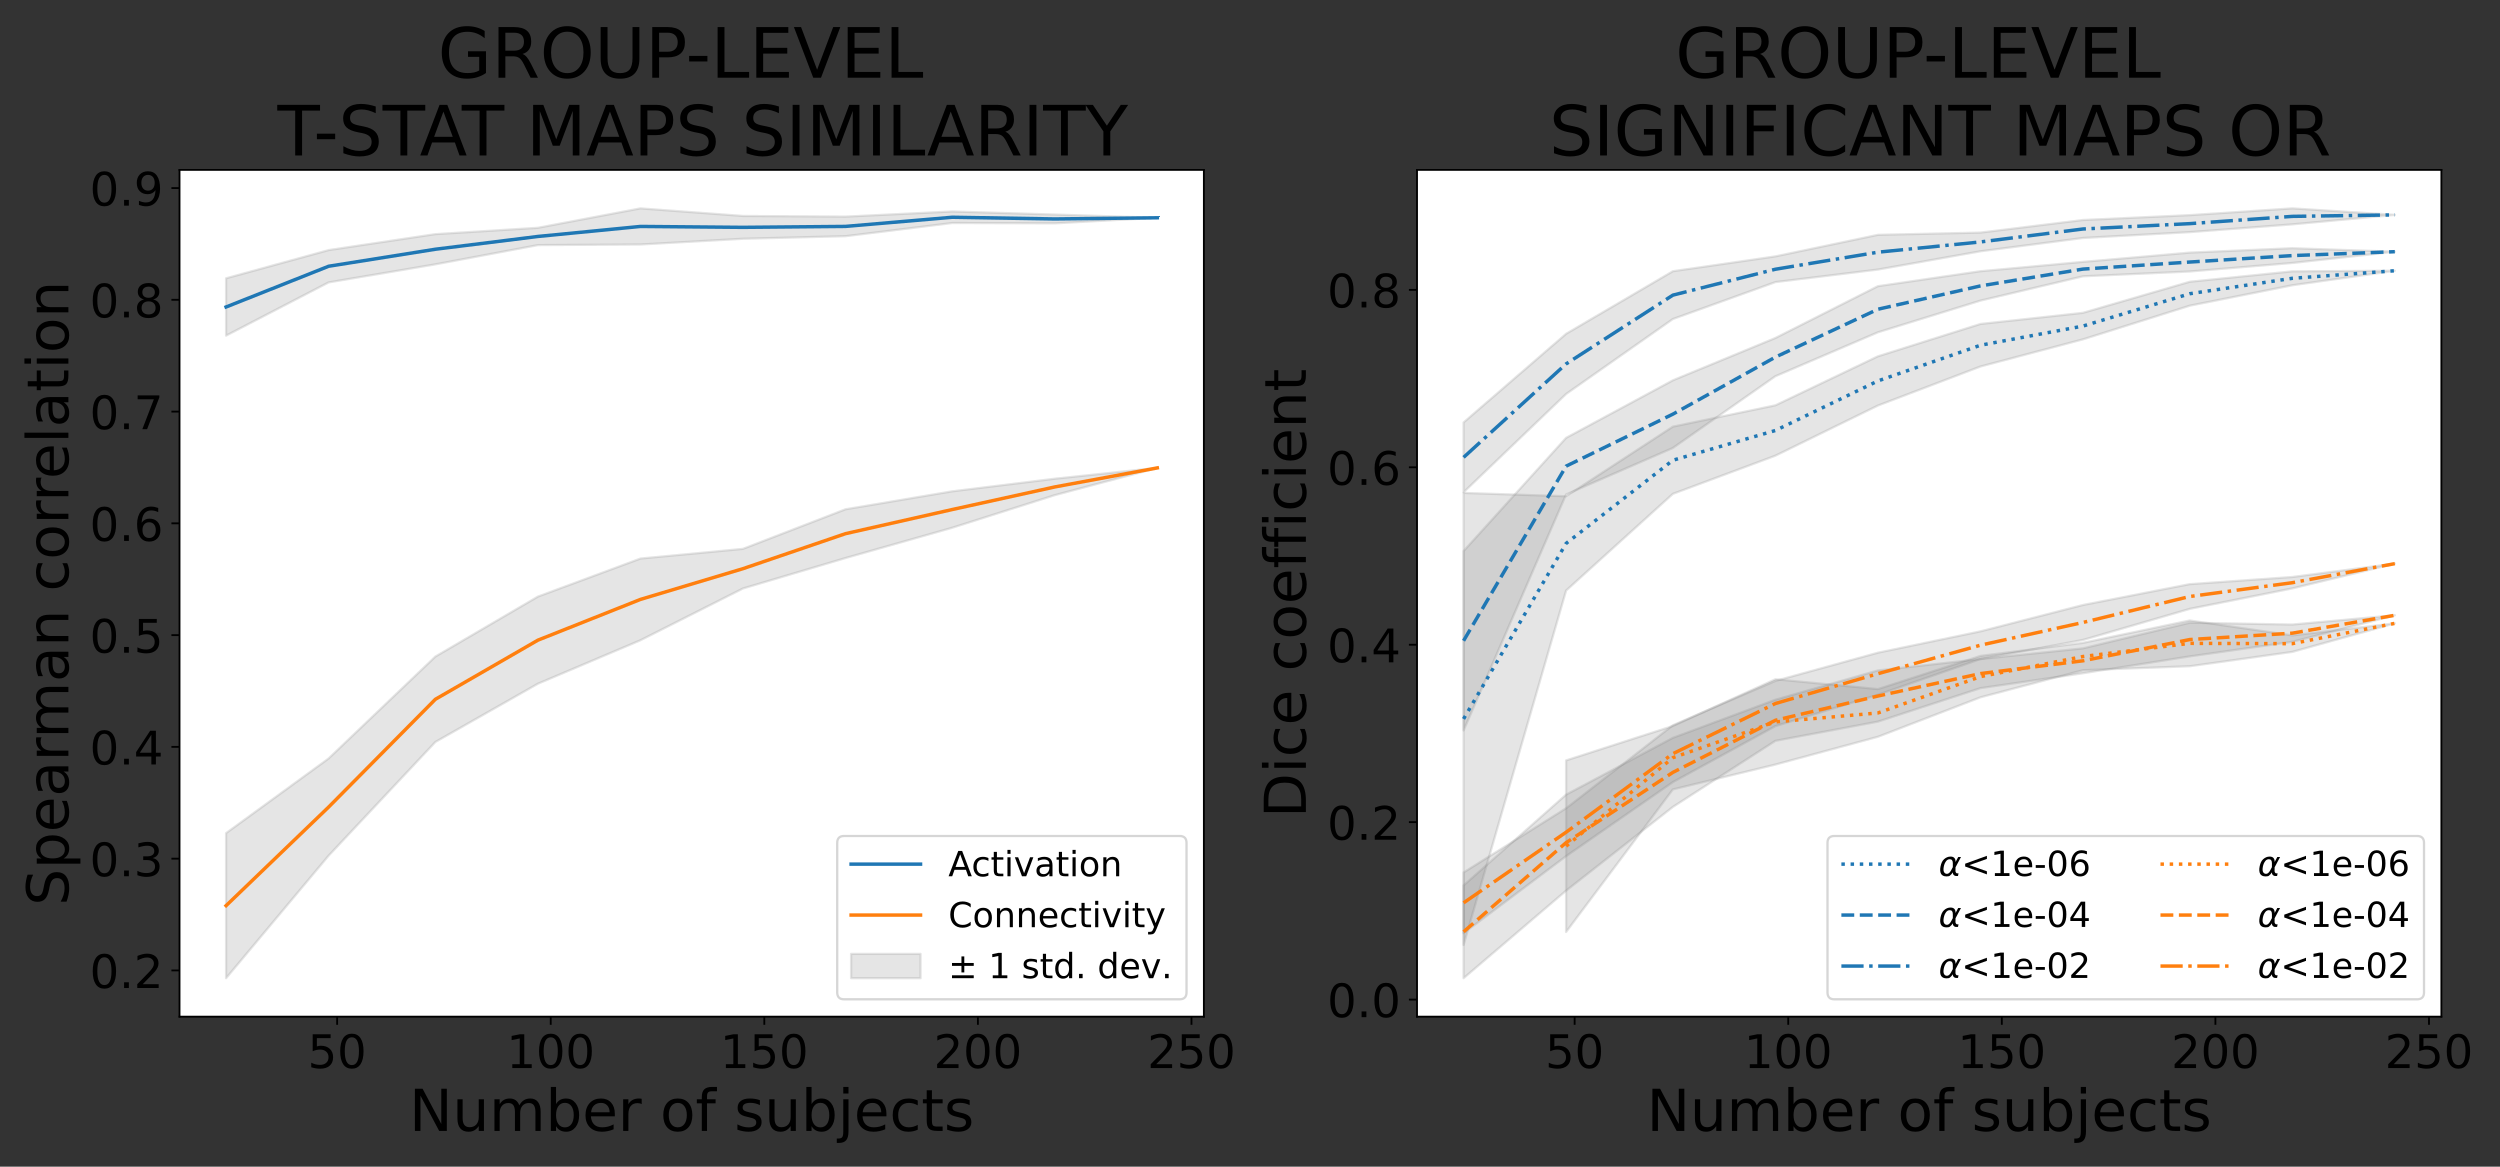 <?xml version="1.0" encoding="utf-8" standalone="no"?>
<!DOCTYPE svg PUBLIC "-//W3C//DTD SVG 1.1//EN"
  "http://www.w3.org/Graphics/SVG/1.1/DTD/svg11.dtd">
<!-- Created with matplotlib (https://matplotlib.org/) -->
<svg height="504pt" version="1.1" viewBox="0 0 1080 504" width="1080pt" xmlns="http://www.w3.org/2000/svg" xmlns:xlink="http://www.w3.org/1999/xlink">
 <rect x="0" y="0" width="1080" height="504" fill="#333333" stroke="none"/>
 <defs>
  <style type="text/css">*{stroke-linecap:butt;stroke-linejoin:round;}</style>
 </defs>
 <g id="figure_1">
  <g id="patch_1">
   <path d="M 0 504 
L 1080 504 
L 1080 0 
L 0 0 
z
" style="fill:none;"/>
  </g>
  <g id="axes_1">
   <g id="patch_2">
    <path d="M 77.55 439.2 
L 520.076 439.2 
L 520.076 73.4 
L 77.55 73.4 
z
" style="fill:#ffffff;"/>
   </g>
   <g id="PolyCollection_1">
    <defs>
     <path d="M 97.665 -359.01 
L 97.665 -383.767 
L 141.954 -395.954 
L 188.089 -402.855 
L 232.379 -405.587 
L 276.668 -413.973 
L 320.958 -410.709 
L 365.247 -410.415 
L 411.382 -412.633 
L 455.672 -411.31 
L 499.961 -409.926 
L 499.961 -409.926 
L 499.961 -409.926 
L 455.672 -407.517 
L 411.382 -407.661 
L 365.247 -401.965 
L 320.958 -400.862 
L 276.668 -398.385 
L 232.379 -398.117 
L 188.089 -389.81 
L 141.954 -382 
L 97.665 -359.01 
z
" id="m6e45f92cfe" style="stroke:#808080;stroke-opacity:0.2;"/>
    </defs>
    <g clip-path="url(#pe458817d36)">
     <use style="fill:#808080;fill-opacity:0.2;stroke:#808080;stroke-opacity:0.2;" x="0" xlink:href="#m6e45f92cfe" y="504"/>
    </g>
   </g>
   <g id="PolyCollection_2">
    <defs>
     <path d="M 97.665 -81.427 
L 97.665 -144.083 
L 141.954 -176.328 
L 188.089 -220.361 
L 232.379 -246.269 
L 276.668 -262.697 
L 320.958 -266.889 
L 365.247 -283.986 
L 411.382 -291.752 
L 455.672 -297.189 
L 499.961 -301.87 
L 499.961 -301.87 
L 499.961 -301.87 
L 455.672 -290.097 
L 411.382 -276.02 
L 365.247 -262.926 
L 320.958 -249.777 
L 276.668 -227.409 
L 232.379 -208.638 
L 188.089 -183.475 
L 141.954 -134.351 
L 97.665 -81.427 
z
" id="m45426bcbb6" style="stroke:#808080;stroke-opacity:0.2;"/>
    </defs>
    <g clip-path="url(#pe458817d36)">
     <use style="fill:#808080;fill-opacity:0.2;stroke:#808080;stroke-opacity:0.2;" x="0" xlink:href="#m45426bcbb6" y="504"/>
    </g>
   </g>
   <g id="matplotlib.axis_1">
    <g id="xtick_1">
     <g id="line2d_1">
      <defs>
       <path d="M 0 0 
L 0 3.5 
" id="m02f7ea748f" style="stroke:#000000;stroke-width:0.8;"/>
      </defs>
      <g>
       <use style="stroke:#000000;stroke-width:0.8;" x="145.645" xlink:href="#m02f7ea748f" y="439.2"/>
      </g>
     </g>
     <g id="text_1">
      <!-- 50 -->
      <g transform="translate(132.92 461.397)scale(0.2 -0.2)">
       <defs>
        <path d="M 10.797 72.906 
L 49.516 72.906 
L 49.516 64.594 
L 19.828 64.594 
L 19.828 46.734 
Q 21.969 47.469 24.109 47.828 
Q 26.266 48.188 28.422 48.188 
Q 40.625 48.188 47.75 41.5 
Q 54.891 34.812 54.891 23.391 
Q 54.891 11.625 47.562 5.094 
Q 40.234 -1.422 26.906 -1.422 
Q 22.312 -1.422 17.547 -0.641 
Q 12.797 0.141 7.719 1.703 
L 7.719 11.625 
Q 12.109 9.234 16.797 8.062 
Q 21.484 6.891 26.703 6.891 
Q 35.156 6.891 40.078 11.328 
Q 45.016 15.766 45.016 23.391 
Q 45.016 31 40.078 35.438 
Q 35.156 39.891 26.703 39.891 
Q 22.75 39.891 18.812 39.016 
Q 14.891 38.141 10.797 36.281 
z
" id="DejaVuSans-53"/>
        <path d="M 31.781 66.406 
Q 24.172 66.406 20.328 58.906 
Q 16.5 51.422 16.5 36.375 
Q 16.5 21.391 20.328 13.891 
Q 24.172 6.391 31.781 6.391 
Q 39.453 6.391 43.281 13.891 
Q 47.125 21.391 47.125 36.375 
Q 47.125 51.422 43.281 58.906 
Q 39.453 66.406 31.781 66.406 
z
M 31.781 74.219 
Q 44.047 74.219 50.516 64.516 
Q 56.984 54.828 56.984 36.375 
Q 56.984 17.969 50.516 8.266 
Q 44.047 -1.422 31.781 -1.422 
Q 19.531 -1.422 13.062 8.266 
Q 6.594 17.969 6.594 36.375 
Q 6.594 54.828 13.062 64.516 
Q 19.531 74.219 31.781 74.219 
z
" id="DejaVuSans-48"/>
       </defs>
       <use xlink:href="#DejaVuSans-53"/>
       <use x="63.623" xlink:href="#DejaVuSans-48"/>
      </g>
     </g>
    </g>
    <g id="xtick_2">
     <g id="line2d_2">
      <g>
       <use style="stroke:#000000;stroke-width:0.8;" x="237.915" xlink:href="#m02f7ea748f" y="439.2"/>
      </g>
     </g>
     <g id="text_2">
      <!-- 100 -->
      <g transform="translate(218.827 461.397)scale(0.2 -0.2)">
       <defs>
        <path d="M 12.406 8.297 
L 28.516 8.297 
L 28.516 63.922 
L 10.984 60.406 
L 10.984 69.391 
L 28.422 72.906 
L 38.281 72.906 
L 38.281 8.297 
L 54.391 8.297 
L 54.391 0 
L 12.406 0 
z
" id="DejaVuSans-49"/>
       </defs>
       <use xlink:href="#DejaVuSans-49"/>
       <use x="63.623" xlink:href="#DejaVuSans-48"/>
       <use x="127.246" xlink:href="#DejaVuSans-48"/>
      </g>
     </g>
    </g>
    <g id="xtick_3">
     <g id="line2d_3">
      <g>
       <use style="stroke:#000000;stroke-width:0.8;" x="330.185" xlink:href="#m02f7ea748f" y="439.2"/>
      </g>
     </g>
     <g id="text_3">
      <!-- 150 -->
      <g transform="translate(311.097 461.397)scale(0.2 -0.2)">
       <use xlink:href="#DejaVuSans-49"/>
       <use x="63.623" xlink:href="#DejaVuSans-53"/>
       <use x="127.246" xlink:href="#DejaVuSans-48"/>
      </g>
     </g>
    </g>
    <g id="xtick_4">
     <g id="line2d_4">
      <g>
       <use style="stroke:#000000;stroke-width:0.8;" x="422.455" xlink:href="#m02f7ea748f" y="439.2"/>
      </g>
     </g>
     <g id="text_4">
      <!-- 200 -->
      <g transform="translate(403.367 461.397)scale(0.2 -0.2)">
       <defs>
        <path d="M 19.188 8.297 
L 53.609 8.297 
L 53.609 0 
L 7.328 0 
L 7.328 8.297 
Q 12.938 14.109 22.625 23.891 
Q 32.328 33.688 34.812 36.531 
Q 39.547 41.844 41.422 45.531 
Q 43.312 49.219 43.312 52.781 
Q 43.312 58.594 39.234 62.25 
Q 35.156 65.922 28.609 65.922 
Q 23.969 65.922 18.812 64.312 
Q 13.672 62.703 7.812 59.422 
L 7.812 69.391 
Q 13.766 71.781 18.938 73 
Q 24.125 74.219 28.422 74.219 
Q 39.75 74.219 46.484 68.547 
Q 53.219 62.891 53.219 53.422 
Q 53.219 48.922 51.531 44.891 
Q 49.859 40.875 45.406 35.406 
Q 44.188 33.984 37.641 27.219 
Q 31.109 20.453 19.188 8.297 
z
" id="DejaVuSans-50"/>
       </defs>
       <use xlink:href="#DejaVuSans-50"/>
       <use x="63.623" xlink:href="#DejaVuSans-48"/>
       <use x="127.246" xlink:href="#DejaVuSans-48"/>
      </g>
     </g>
    </g>
    <g id="xtick_5">
     <g id="line2d_5">
      <g>
       <use style="stroke:#000000;stroke-width:0.8;" x="514.724" xlink:href="#m02f7ea748f" y="439.2"/>
      </g>
     </g>
     <g id="text_5">
      <!-- 250 -->
      <g transform="translate(495.637 461.397)scale(0.2 -0.2)">
       <use xlink:href="#DejaVuSans-50"/>
       <use x="63.623" xlink:href="#DejaVuSans-53"/>
       <use x="127.246" xlink:href="#DejaVuSans-48"/>
      </g>
     </g>
    </g>
    <g id="text_6">
     <!-- Number of subjects -->
     <g transform="translate(176.786 488.552)scale(0.25 -0.25)">
      <defs>
       <path d="M 9.812 72.906 
L 23.094 72.906 
L 55.422 11.922 
L 55.422 72.906 
L 64.984 72.906 
L 64.984 0 
L 51.703 0 
L 19.391 60.984 
L 19.391 0 
L 9.812 0 
z
" id="DejaVuSans-78"/>
       <path d="M 8.5 21.578 
L 8.5 54.688 
L 17.484 54.688 
L 17.484 21.922 
Q 17.484 14.156 20.5 10.266 
Q 23.531 6.391 29.594 6.391 
Q 36.859 6.391 41.078 11.031 
Q 45.312 15.672 45.312 23.688 
L 45.312 54.688 
L 54.297 54.688 
L 54.297 0 
L 45.312 0 
L 45.312 8.406 
Q 42.047 3.422 37.719 1 
Q 33.406 -1.422 27.688 -1.422 
Q 18.266 -1.422 13.375 4.438 
Q 8.5 10.297 8.5 21.578 
z
M 31.109 56 
z
" id="DejaVuSans-117"/>
       <path d="M 52 44.188 
Q 55.375 50.25 60.062 53.125 
Q 64.75 56 71.094 56 
Q 79.641 56 84.281 50.016 
Q 88.922 44.047 88.922 33.016 
L 88.922 0 
L 79.891 0 
L 79.891 32.719 
Q 79.891 40.578 77.094 44.375 
Q 74.312 48.188 68.609 48.188 
Q 61.625 48.188 57.562 43.547 
Q 53.516 38.922 53.516 30.906 
L 53.516 0 
L 44.484 0 
L 44.484 32.719 
Q 44.484 40.625 41.703 44.406 
Q 38.922 48.188 33.109 48.188 
Q 26.219 48.188 22.156 43.531 
Q 18.109 38.875 18.109 30.906 
L 18.109 0 
L 9.078 0 
L 9.078 54.688 
L 18.109 54.688 
L 18.109 46.188 
Q 21.188 51.219 25.484 53.609 
Q 29.781 56 35.688 56 
Q 41.656 56 45.828 52.969 
Q 50 49.953 52 44.188 
z
" id="DejaVuSans-109"/>
       <path d="M 48.688 27.297 
Q 48.688 37.203 44.609 42.844 
Q 40.531 48.484 33.406 48.484 
Q 26.266 48.484 22.188 42.844 
Q 18.109 37.203 18.109 27.297 
Q 18.109 17.391 22.188 11.75 
Q 26.266 6.109 33.406 6.109 
Q 40.531 6.109 44.609 11.75 
Q 48.688 17.391 48.688 27.297 
z
M 18.109 46.391 
Q 20.953 51.266 25.266 53.625 
Q 29.594 56 35.594 56 
Q 45.562 56 51.781 48.094 
Q 58.016 40.188 58.016 27.297 
Q 58.016 14.406 51.781 6.484 
Q 45.562 -1.422 35.594 -1.422 
Q 29.594 -1.422 25.266 0.953 
Q 20.953 3.328 18.109 8.203 
L 18.109 0 
L 9.078 0 
L 9.078 75.984 
L 18.109 75.984 
z
" id="DejaVuSans-98"/>
       <path d="M 56.203 29.594 
L 56.203 25.203 
L 14.891 25.203 
Q 15.484 15.922 20.484 11.062 
Q 25.484 6.203 34.422 6.203 
Q 39.594 6.203 44.453 7.469 
Q 49.312 8.734 54.109 11.281 
L 54.109 2.781 
Q 49.266 0.734 44.188 -0.344 
Q 39.109 -1.422 33.891 -1.422 
Q 20.797 -1.422 13.156 6.188 
Q 5.516 13.812 5.516 26.812 
Q 5.516 40.234 12.766 48.109 
Q 20.016 56 32.328 56 
Q 43.359 56 49.781 48.891 
Q 56.203 41.797 56.203 29.594 
z
M 47.219 32.234 
Q 47.125 39.594 43.094 43.984 
Q 39.062 48.391 32.422 48.391 
Q 24.906 48.391 20.391 44.141 
Q 15.875 39.891 15.188 32.172 
z
" id="DejaVuSans-101"/>
       <path d="M 41.109 46.297 
Q 39.594 47.172 37.812 47.578 
Q 36.031 48 33.891 48 
Q 26.266 48 22.188 43.047 
Q 18.109 38.094 18.109 28.812 
L 18.109 0 
L 9.078 0 
L 9.078 54.688 
L 18.109 54.688 
L 18.109 46.188 
Q 20.953 51.172 25.484 53.578 
Q 30.031 56 36.531 56 
Q 37.453 56 38.578 55.875 
Q 39.703 55.766 41.062 55.516 
z
" id="DejaVuSans-114"/>
       <path id="DejaVuSans-32"/>
       <path d="M 30.609 48.391 
Q 23.391 48.391 19.188 42.75 
Q 14.984 37.109 14.984 27.297 
Q 14.984 17.484 19.156 11.844 
Q 23.344 6.203 30.609 6.203 
Q 37.797 6.203 41.984 11.859 
Q 46.188 17.531 46.188 27.297 
Q 46.188 37.016 41.984 42.703 
Q 37.797 48.391 30.609 48.391 
z
M 30.609 56 
Q 42.328 56 49.016 48.375 
Q 55.719 40.766 55.719 27.297 
Q 55.719 13.875 49.016 6.219 
Q 42.328 -1.422 30.609 -1.422 
Q 18.844 -1.422 12.172 6.219 
Q 5.516 13.875 5.516 27.297 
Q 5.516 40.766 12.172 48.375 
Q 18.844 56 30.609 56 
z
" id="DejaVuSans-111"/>
       <path d="M 37.109 75.984 
L 37.109 68.5 
L 28.516 68.5 
Q 23.688 68.5 21.797 66.547 
Q 19.922 64.594 19.922 59.516 
L 19.922 54.688 
L 34.719 54.688 
L 34.719 47.703 
L 19.922 47.703 
L 19.922 0 
L 10.891 0 
L 10.891 47.703 
L 2.297 47.703 
L 2.297 54.688 
L 10.891 54.688 
L 10.891 58.5 
Q 10.891 67.625 15.141 71.797 
Q 19.391 75.984 28.609 75.984 
z
" id="DejaVuSans-102"/>
       <path d="M 44.281 53.078 
L 44.281 44.578 
Q 40.484 46.531 36.375 47.5 
Q 32.281 48.484 27.875 48.484 
Q 21.188 48.484 17.844 46.438 
Q 14.5 44.391 14.5 40.281 
Q 14.5 37.156 16.891 35.375 
Q 19.281 33.594 26.516 31.984 
L 29.594 31.297 
Q 39.156 29.25 43.188 25.516 
Q 47.219 21.781 47.219 15.094 
Q 47.219 7.469 41.188 3.016 
Q 35.156 -1.422 24.609 -1.422 
Q 20.219 -1.422 15.453 -0.562 
Q 10.688 0.297 5.422 2 
L 5.422 11.281 
Q 10.406 8.688 15.234 7.391 
Q 20.062 6.109 24.812 6.109 
Q 31.156 6.109 34.562 8.281 
Q 37.984 10.453 37.984 14.406 
Q 37.984 18.062 35.516 20.016 
Q 33.062 21.969 24.703 23.781 
L 21.578 24.516 
Q 13.234 26.266 9.516 29.906 
Q 5.812 33.547 5.812 39.891 
Q 5.812 47.609 11.281 51.797 
Q 16.75 56 26.812 56 
Q 31.781 56 36.172 55.266 
Q 40.578 54.547 44.281 53.078 
z
" id="DejaVuSans-115"/>
       <path d="M 9.422 54.688 
L 18.406 54.688 
L 18.406 -0.984 
Q 18.406 -11.422 14.422 -16.109 
Q 10.453 -20.797 1.609 -20.797 
L -1.812 -20.797 
L -1.812 -13.188 
L 0.594 -13.188 
Q 5.719 -13.188 7.562 -10.812 
Q 9.422 -8.453 9.422 -0.984 
z
M 9.422 75.984 
L 18.406 75.984 
L 18.406 64.594 
L 9.422 64.594 
z
" id="DejaVuSans-106"/>
       <path d="M 48.781 52.594 
L 48.781 44.188 
Q 44.969 46.297 41.141 47.344 
Q 37.312 48.391 33.406 48.391 
Q 24.656 48.391 19.812 42.844 
Q 14.984 37.312 14.984 27.297 
Q 14.984 17.281 19.812 11.734 
Q 24.656 6.203 33.406 6.203 
Q 37.312 6.203 41.141 7.25 
Q 44.969 8.297 48.781 10.406 
L 48.781 2.094 
Q 45.016 0.344 40.984 -0.531 
Q 36.969 -1.422 32.422 -1.422 
Q 20.062 -1.422 12.781 6.344 
Q 5.516 14.109 5.516 27.297 
Q 5.516 40.672 12.859 48.328 
Q 20.219 56 33.016 56 
Q 37.156 56 41.109 55.141 
Q 45.062 54.297 48.781 52.594 
z
" id="DejaVuSans-99"/>
       <path d="M 18.312 70.219 
L 18.312 54.688 
L 36.812 54.688 
L 36.812 47.703 
L 18.312 47.703 
L 18.312 18.016 
Q 18.312 11.328 20.141 9.422 
Q 21.969 7.516 27.594 7.516 
L 36.812 7.516 
L 36.812 0 
L 27.594 0 
Q 17.188 0 13.234 3.875 
Q 9.281 7.766 9.281 18.016 
L 9.281 47.703 
L 2.688 47.703 
L 2.688 54.688 
L 9.281 54.688 
L 9.281 70.219 
z
" id="DejaVuSans-116"/>
      </defs>
      <use xlink:href="#DejaVuSans-78"/>
      <use x="74.805" xlink:href="#DejaVuSans-117"/>
      <use x="138.184" xlink:href="#DejaVuSans-109"/>
      <use x="235.596" xlink:href="#DejaVuSans-98"/>
      <use x="299.072" xlink:href="#DejaVuSans-101"/>
      <use x="360.596" xlink:href="#DejaVuSans-114"/>
      <use x="401.709" xlink:href="#DejaVuSans-32"/>
      <use x="433.496" xlink:href="#DejaVuSans-111"/>
      <use x="494.678" xlink:href="#DejaVuSans-102"/>
      <use x="529.883" xlink:href="#DejaVuSans-32"/>
      <use x="561.67" xlink:href="#DejaVuSans-115"/>
      <use x="613.77" xlink:href="#DejaVuSans-117"/>
      <use x="677.148" xlink:href="#DejaVuSans-98"/>
      <use x="740.625" xlink:href="#DejaVuSans-106"/>
      <use x="768.408" xlink:href="#DejaVuSans-101"/>
      <use x="829.932" xlink:href="#DejaVuSans-99"/>
      <use x="884.912" xlink:href="#DejaVuSans-116"/>
      <use x="924.121" xlink:href="#DejaVuSans-115"/>
     </g>
    </g>
   </g>
   <g id="matplotlib.axis_2">
    <g id="ytick_1">
     <g id="line2d_6">
      <defs>
       <path d="M 0 0 
L -3.5 0 
" id="mc4dccfcf78" style="stroke:#000000;stroke-width:0.8;"/>
      </defs>
      <g>
       <use style="stroke:#000000;stroke-width:0.8;" x="77.55" xlink:href="#mc4dccfcf78" y="419.224"/>
      </g>
     </g>
     <g id="text_7">
      <!-- 0.2 -->
      <g transform="translate(38.744 426.823)scale(0.2 -0.2)">
       <defs>
        <path d="M 10.688 12.406 
L 21 12.406 
L 21 0 
L 10.688 0 
z
" id="DejaVuSans-46"/>
       </defs>
       <use xlink:href="#DejaVuSans-48"/>
       <use x="63.623" xlink:href="#DejaVuSans-46"/>
       <use x="95.41" xlink:href="#DejaVuSans-50"/>
      </g>
     </g>
    </g>
    <g id="ytick_2">
     <g id="line2d_7">
      <g>
       <use style="stroke:#000000;stroke-width:0.8;" x="77.55" xlink:href="#mc4dccfcf78" y="370.941"/>
      </g>
     </g>
     <g id="text_8">
      <!-- 0.3 -->
      <g transform="translate(38.744 378.539)scale(0.2 -0.2)">
       <defs>
        <path d="M 40.578 39.312 
Q 47.656 37.797 51.625 33 
Q 55.609 28.219 55.609 21.188 
Q 55.609 10.406 48.188 4.484 
Q 40.766 -1.422 27.094 -1.422 
Q 22.516 -1.422 17.656 -0.516 
Q 12.797 0.391 7.625 2.203 
L 7.625 11.719 
Q 11.719 9.328 16.594 8.109 
Q 21.484 6.891 26.812 6.891 
Q 36.078 6.891 40.938 10.547 
Q 45.797 14.203 45.797 21.188 
Q 45.797 27.641 41.281 31.266 
Q 36.766 34.906 28.719 34.906 
L 20.219 34.906 
L 20.219 43.016 
L 29.109 43.016 
Q 36.375 43.016 40.234 45.922 
Q 44.094 48.828 44.094 54.297 
Q 44.094 59.906 40.109 62.906 
Q 36.141 65.922 28.719 65.922 
Q 24.656 65.922 20.016 65.031 
Q 15.375 64.156 9.812 62.312 
L 9.812 71.094 
Q 15.438 72.656 20.344 73.438 
Q 25.25 74.219 29.594 74.219 
Q 40.828 74.219 47.359 69.109 
Q 53.906 64.016 53.906 55.328 
Q 53.906 49.266 50.438 45.094 
Q 46.969 40.922 40.578 39.312 
z
" id="DejaVuSans-51"/>
       </defs>
       <use xlink:href="#DejaVuSans-48"/>
       <use x="63.623" xlink:href="#DejaVuSans-46"/>
       <use x="95.41" xlink:href="#DejaVuSans-51"/>
      </g>
     </g>
    </g>
    <g id="ytick_3">
     <g id="line2d_8">
      <g>
       <use style="stroke:#000000;stroke-width:0.8;" x="77.55" xlink:href="#mc4dccfcf78" y="322.657"/>
      </g>
     </g>
     <g id="text_9">
      <!-- 0.4 -->
      <g transform="translate(38.744 330.256)scale(0.2 -0.2)">
       <defs>
        <path d="M 37.797 64.312 
L 12.891 25.391 
L 37.797 25.391 
z
M 35.203 72.906 
L 47.609 72.906 
L 47.609 25.391 
L 58.016 25.391 
L 58.016 17.188 
L 47.609 17.188 
L 47.609 0 
L 37.797 0 
L 37.797 17.188 
L 4.891 17.188 
L 4.891 26.703 
z
" id="DejaVuSans-52"/>
       </defs>
       <use xlink:href="#DejaVuSans-48"/>
       <use x="63.623" xlink:href="#DejaVuSans-46"/>
       <use x="95.41" xlink:href="#DejaVuSans-52"/>
      </g>
     </g>
    </g>
    <g id="ytick_4">
     <g id="line2d_9">
      <g>
       <use style="stroke:#000000;stroke-width:0.8;" x="77.55" xlink:href="#mc4dccfcf78" y="274.374"/>
      </g>
     </g>
     <g id="text_10">
      <!-- 0.5 -->
      <g transform="translate(38.744 281.972)scale(0.2 -0.2)">
       <use xlink:href="#DejaVuSans-48"/>
       <use x="63.623" xlink:href="#DejaVuSans-46"/>
       <use x="95.41" xlink:href="#DejaVuSans-53"/>
      </g>
     </g>
    </g>
    <g id="ytick_5">
     <g id="line2d_10">
      <g>
       <use style="stroke:#000000;stroke-width:0.8;" x="77.55" xlink:href="#mc4dccfcf78" y="226.09"/>
      </g>
     </g>
     <g id="text_11">
      <!-- 0.6 -->
      <g transform="translate(38.744 233.689)scale(0.2 -0.2)">
       <defs>
        <path d="M 33.016 40.375 
Q 26.375 40.375 22.484 35.828 
Q 18.609 31.297 18.609 23.391 
Q 18.609 15.531 22.484 10.953 
Q 26.375 6.391 33.016 6.391 
Q 39.656 6.391 43.531 10.953 
Q 47.406 15.531 47.406 23.391 
Q 47.406 31.297 43.531 35.828 
Q 39.656 40.375 33.016 40.375 
z
M 52.594 71.297 
L 52.594 62.312 
Q 48.875 64.062 45.094 64.984 
Q 41.312 65.922 37.594 65.922 
Q 27.828 65.922 22.672 59.328 
Q 17.531 52.734 16.797 39.406 
Q 19.672 43.656 24.016 45.922 
Q 28.375 48.188 33.594 48.188 
Q 44.578 48.188 50.953 41.516 
Q 57.328 34.859 57.328 23.391 
Q 57.328 12.156 50.688 5.359 
Q 44.047 -1.422 33.016 -1.422 
Q 20.359 -1.422 13.672 8.266 
Q 6.984 17.969 6.984 36.375 
Q 6.984 53.656 15.188 63.938 
Q 23.391 74.219 37.203 74.219 
Q 40.922 74.219 44.703 73.484 
Q 48.484 72.75 52.594 71.297 
z
" id="DejaVuSans-54"/>
       </defs>
       <use xlink:href="#DejaVuSans-48"/>
       <use x="63.623" xlink:href="#DejaVuSans-46"/>
       <use x="95.41" xlink:href="#DejaVuSans-54"/>
      </g>
     </g>
    </g>
    <g id="ytick_6">
     <g id="line2d_11">
      <g>
       <use style="stroke:#000000;stroke-width:0.8;" x="77.55" xlink:href="#mc4dccfcf78" y="177.807"/>
      </g>
     </g>
     <g id="text_12">
      <!-- 0.7 -->
      <g transform="translate(38.744 185.405)scale(0.2 -0.2)">
       <defs>
        <path d="M 8.203 72.906 
L 55.078 72.906 
L 55.078 68.703 
L 28.609 0 
L 18.312 0 
L 43.219 64.594 
L 8.203 64.594 
z
" id="DejaVuSans-55"/>
       </defs>
       <use xlink:href="#DejaVuSans-48"/>
       <use x="63.623" xlink:href="#DejaVuSans-46"/>
       <use x="95.41" xlink:href="#DejaVuSans-55"/>
      </g>
     </g>
    </g>
    <g id="ytick_7">
     <g id="line2d_12">
      <g>
       <use style="stroke:#000000;stroke-width:0.8;" x="77.55" xlink:href="#mc4dccfcf78" y="129.523"/>
      </g>
     </g>
     <g id="text_13">
      <!-- 0.8 -->
      <g transform="translate(38.744 137.122)scale(0.2 -0.2)">
       <defs>
        <path d="M 31.781 34.625 
Q 24.75 34.625 20.719 30.859 
Q 16.703 27.094 16.703 20.516 
Q 16.703 13.922 20.719 10.156 
Q 24.75 6.391 31.781 6.391 
Q 38.812 6.391 42.859 10.172 
Q 46.922 13.969 46.922 20.516 
Q 46.922 27.094 42.891 30.859 
Q 38.875 34.625 31.781 34.625 
z
M 21.922 38.812 
Q 15.578 40.375 12.031 44.719 
Q 8.5 49.078 8.5 55.328 
Q 8.5 64.062 14.719 69.141 
Q 20.953 74.219 31.781 74.219 
Q 42.672 74.219 48.875 69.141 
Q 55.078 64.062 55.078 55.328 
Q 55.078 49.078 51.531 44.719 
Q 48 40.375 41.703 38.812 
Q 48.828 37.156 52.797 32.312 
Q 56.781 27.484 56.781 20.516 
Q 56.781 9.906 50.312 4.234 
Q 43.844 -1.422 31.781 -1.422 
Q 19.734 -1.422 13.25 4.234 
Q 6.781 9.906 6.781 20.516 
Q 6.781 27.484 10.781 32.312 
Q 14.797 37.156 21.922 38.812 
z
M 18.312 54.391 
Q 18.312 48.734 21.844 45.562 
Q 25.391 42.391 31.781 42.391 
Q 38.141 42.391 41.719 45.562 
Q 45.312 48.734 45.312 54.391 
Q 45.312 60.062 41.719 63.234 
Q 38.141 66.406 31.781 66.406 
Q 25.391 66.406 21.844 63.234 
Q 18.312 60.062 18.312 54.391 
z
" id="DejaVuSans-56"/>
       </defs>
       <use xlink:href="#DejaVuSans-48"/>
       <use x="63.623" xlink:href="#DejaVuSans-46"/>
       <use x="95.41" xlink:href="#DejaVuSans-56"/>
      </g>
     </g>
    </g>
    <g id="ytick_8">
     <g id="line2d_13">
      <g>
       <use style="stroke:#000000;stroke-width:0.8;" x="77.55" xlink:href="#mc4dccfcf78" y="81.24"/>
      </g>
     </g>
     <g id="text_14">
      <!-- 0.9 -->
      <g transform="translate(38.744 88.838)scale(0.2 -0.2)">
       <defs>
        <path d="M 10.984 1.516 
L 10.984 10.5 
Q 14.703 8.734 18.5 7.812 
Q 22.312 6.891 25.984 6.891 
Q 35.75 6.891 40.891 13.453 
Q 46.047 20.016 46.781 33.406 
Q 43.953 29.203 39.594 26.953 
Q 35.25 24.703 29.984 24.703 
Q 19.047 24.703 12.672 31.312 
Q 6.297 37.938 6.297 49.422 
Q 6.297 60.641 12.938 67.422 
Q 19.578 74.219 30.609 74.219 
Q 43.266 74.219 49.922 64.516 
Q 56.594 54.828 56.594 36.375 
Q 56.594 19.141 48.406 8.859 
Q 40.234 -1.422 26.422 -1.422 
Q 22.703 -1.422 18.891 -0.688 
Q 15.094 0.047 10.984 1.516 
z
M 30.609 32.422 
Q 37.25 32.422 41.125 36.953 
Q 45.016 41.5 45.016 49.422 
Q 45.016 57.281 41.125 61.844 
Q 37.25 66.406 30.609 66.406 
Q 23.969 66.406 20.094 61.844 
Q 16.219 57.281 16.219 49.422 
Q 16.219 41.5 20.094 36.953 
Q 23.969 32.422 30.609 32.422 
z
" id="DejaVuSans-57"/>
       </defs>
       <use xlink:href="#DejaVuSans-48"/>
       <use x="63.623" xlink:href="#DejaVuSans-46"/>
       <use x="95.41" xlink:href="#DejaVuSans-57"/>
      </g>
     </g>
    </g>
    <g id="text_15">
     <!-- Spearman correlation -->
     <g transform="translate(29.545 391.239)rotate(-90)scale(0.25 -0.25)">
      <defs>
       <path d="M 53.516 70.516 
L 53.516 60.891 
Q 47.906 63.578 42.922 64.891 
Q 37.938 66.219 33.297 66.219 
Q 25.25 66.219 20.875 63.094 
Q 16.5 59.969 16.5 54.203 
Q 16.5 49.359 19.406 46.891 
Q 22.312 44.438 30.422 42.922 
L 36.375 41.703 
Q 47.406 39.594 52.656 34.297 
Q 57.906 29 57.906 20.125 
Q 57.906 9.516 50.797 4.047 
Q 43.703 -1.422 29.984 -1.422 
Q 24.812 -1.422 18.969 -0.25 
Q 13.141 0.922 6.891 3.219 
L 6.891 13.375 
Q 12.891 10.016 18.656 8.297 
Q 24.422 6.594 29.984 6.594 
Q 38.422 6.594 43.016 9.906 
Q 47.609 13.234 47.609 19.391 
Q 47.609 24.75 44.312 27.781 
Q 41.016 30.812 33.5 32.328 
L 27.484 33.5 
Q 16.453 35.688 11.516 40.375 
Q 6.594 45.062 6.594 53.422 
Q 6.594 63.094 13.406 68.656 
Q 20.219 74.219 32.172 74.219 
Q 37.312 74.219 42.625 73.281 
Q 47.953 72.359 53.516 70.516 
z
" id="DejaVuSans-83"/>
       <path d="M 18.109 8.203 
L 18.109 -20.797 
L 9.078 -20.797 
L 9.078 54.688 
L 18.109 54.688 
L 18.109 46.391 
Q 20.953 51.266 25.266 53.625 
Q 29.594 56 35.594 56 
Q 45.562 56 51.781 48.094 
Q 58.016 40.188 58.016 27.297 
Q 58.016 14.406 51.781 6.484 
Q 45.562 -1.422 35.594 -1.422 
Q 29.594 -1.422 25.266 0.953 
Q 20.953 3.328 18.109 8.203 
z
M 48.688 27.297 
Q 48.688 37.203 44.609 42.844 
Q 40.531 48.484 33.406 48.484 
Q 26.266 48.484 22.188 42.844 
Q 18.109 37.203 18.109 27.297 
Q 18.109 17.391 22.188 11.75 
Q 26.266 6.109 33.406 6.109 
Q 40.531 6.109 44.609 11.75 
Q 48.688 17.391 48.688 27.297 
z
" id="DejaVuSans-112"/>
       <path d="M 34.281 27.484 
Q 23.391 27.484 19.188 25 
Q 14.984 22.516 14.984 16.5 
Q 14.984 11.719 18.141 8.906 
Q 21.297 6.109 26.703 6.109 
Q 34.188 6.109 38.703 11.406 
Q 43.219 16.703 43.219 25.484 
L 43.219 27.484 
z
M 52.203 31.203 
L 52.203 0 
L 43.219 0 
L 43.219 8.297 
Q 40.141 3.328 35.547 0.953 
Q 30.953 -1.422 24.312 -1.422 
Q 15.922 -1.422 10.953 3.297 
Q 6 8.016 6 15.922 
Q 6 25.141 12.172 29.828 
Q 18.359 34.516 30.609 34.516 
L 43.219 34.516 
L 43.219 35.406 
Q 43.219 41.609 39.141 45 
Q 35.062 48.391 27.688 48.391 
Q 23 48.391 18.547 47.266 
Q 14.109 46.141 10.016 43.891 
L 10.016 52.203 
Q 14.938 54.109 19.578 55.047 
Q 24.219 56 28.609 56 
Q 40.484 56 46.344 49.844 
Q 52.203 43.703 52.203 31.203 
z
" id="DejaVuSans-97"/>
       <path d="M 54.891 33.016 
L 54.891 0 
L 45.906 0 
L 45.906 32.719 
Q 45.906 40.484 42.875 44.328 
Q 39.844 48.188 33.797 48.188 
Q 26.516 48.188 22.312 43.547 
Q 18.109 38.922 18.109 30.906 
L 18.109 0 
L 9.078 0 
L 9.078 54.688 
L 18.109 54.688 
L 18.109 46.188 
Q 21.344 51.125 25.703 53.562 
Q 30.078 56 35.797 56 
Q 45.219 56 50.047 50.172 
Q 54.891 44.344 54.891 33.016 
z
" id="DejaVuSans-110"/>
       <path d="M 9.422 75.984 
L 18.406 75.984 
L 18.406 0 
L 9.422 0 
z
" id="DejaVuSans-108"/>
       <path d="M 9.422 54.688 
L 18.406 54.688 
L 18.406 0 
L 9.422 0 
z
M 9.422 75.984 
L 18.406 75.984 
L 18.406 64.594 
L 9.422 64.594 
z
" id="DejaVuSans-105"/>
      </defs>
      <use xlink:href="#DejaVuSans-83"/>
      <use x="63.477" xlink:href="#DejaVuSans-112"/>
      <use x="126.953" xlink:href="#DejaVuSans-101"/>
      <use x="188.477" xlink:href="#DejaVuSans-97"/>
      <use x="249.756" xlink:href="#DejaVuSans-114"/>
      <use x="289.119" xlink:href="#DejaVuSans-109"/>
      <use x="386.531" xlink:href="#DejaVuSans-97"/>
      <use x="447.811" xlink:href="#DejaVuSans-110"/>
      <use x="511.189" xlink:href="#DejaVuSans-32"/>
      <use x="542.977" xlink:href="#DejaVuSans-99"/>
      <use x="597.957" xlink:href="#DejaVuSans-111"/>
      <use x="659.139" xlink:href="#DejaVuSans-114"/>
      <use x="698.502" xlink:href="#DejaVuSans-114"/>
      <use x="737.365" xlink:href="#DejaVuSans-101"/>
      <use x="798.889" xlink:href="#DejaVuSans-108"/>
      <use x="826.672" xlink:href="#DejaVuSans-97"/>
      <use x="887.951" xlink:href="#DejaVuSans-116"/>
      <use x="927.16" xlink:href="#DejaVuSans-105"/>
      <use x="954.943" xlink:href="#DejaVuSans-111"/>
      <use x="1016.125" xlink:href="#DejaVuSans-110"/>
     </g>
    </g>
   </g>
   <g id="line2d_14">
    <path clip-path="url(#pe458817d36)" d="M 97.665 132.612 
L 141.954 115.023 
L 188.089 107.667 
L 232.379 102.148 
L 276.668 97.821 
L 320.958 98.215 
L 365.247 97.81 
L 411.382 93.853 
L 455.672 94.586 
L 499.961 94.074 
" style="fill:none;stroke:#1f77b4;stroke-linecap:square;stroke-width:1.5;"/>
   </g>
   <g id="line2d_15">
    <path clip-path="url(#pe458817d36)" d="M 97.665 391.245 
L 141.954 348.66 
L 188.089 302.082 
L 232.379 276.546 
L 276.668 258.947 
L 320.958 245.667 
L 365.247 230.544 
L 411.382 220.114 
L 455.672 210.357 
L 499.961 202.13 
" style="fill:none;stroke:#ff7f0e;stroke-linecap:square;stroke-width:1.5;"/>
   </g>
   <g id="patch_3">
    <path d="M 77.55 439.2 
L 77.55 73.4 
" style="fill:none;stroke:#000000;stroke-linecap:square;stroke-linejoin:miter;stroke-width:0.8;"/>
   </g>
   <g id="patch_4">
    <path d="M 520.076 439.2 
L 520.076 73.4 
" style="fill:none;stroke:#000000;stroke-linecap:square;stroke-linejoin:miter;stroke-width:0.8;"/>
   </g>
   <g id="patch_5">
    <path d="M 77.55 439.2 
L 520.076 439.2 
" style="fill:none;stroke:#000000;stroke-linecap:square;stroke-linejoin:miter;stroke-width:0.8;"/>
   </g>
   <g id="patch_6">
    <path d="M 77.55 73.4 
L 520.076 73.4 
" style="fill:none;stroke:#000000;stroke-linecap:square;stroke-linejoin:miter;stroke-width:0.8;"/>
   </g>
   <g id="text_16">
    <!-- GROUP-LEVEL  -->
    <g transform="translate(189.163 33.568)scale(0.3 -0.3)">
     <defs>
      <path d="M 59.516 10.406 
L 59.516 29.984 
L 43.406 29.984 
L 43.406 38.094 
L 69.281 38.094 
L 69.281 6.781 
Q 63.578 2.734 56.688 0.656 
Q 49.812 -1.422 42 -1.422 
Q 24.906 -1.422 15.25 8.562 
Q 5.609 18.562 5.609 36.375 
Q 5.609 54.25 15.25 64.234 
Q 24.906 74.219 42 74.219 
Q 49.125 74.219 55.547 72.453 
Q 61.969 70.703 67.391 67.281 
L 67.391 56.781 
Q 61.922 61.422 55.766 63.766 
Q 49.609 66.109 42.828 66.109 
Q 29.438 66.109 22.719 58.641 
Q 16.016 51.172 16.016 36.375 
Q 16.016 21.625 22.719 14.156 
Q 29.438 6.688 42.828 6.688 
Q 48.047 6.688 52.141 7.594 
Q 56.25 8.5 59.516 10.406 
z
" id="DejaVuSans-71"/>
      <path d="M 44.391 34.188 
Q 47.562 33.109 50.562 29.594 
Q 53.562 26.078 56.594 19.922 
L 66.609 0 
L 56 0 
L 46.688 18.703 
Q 43.062 26.031 39.672 28.422 
Q 36.281 30.812 30.422 30.812 
L 19.672 30.812 
L 19.672 0 
L 9.812 0 
L 9.812 72.906 
L 32.078 72.906 
Q 44.578 72.906 50.734 67.672 
Q 56.891 62.453 56.891 51.906 
Q 56.891 45.016 53.688 40.469 
Q 50.484 35.938 44.391 34.188 
z
M 19.672 64.797 
L 19.672 38.922 
L 32.078 38.922 
Q 39.203 38.922 42.844 42.219 
Q 46.484 45.516 46.484 51.906 
Q 46.484 58.297 42.844 61.547 
Q 39.203 64.797 32.078 64.797 
z
" id="DejaVuSans-82"/>
      <path d="M 39.406 66.219 
Q 28.656 66.219 22.328 58.203 
Q 16.016 50.203 16.016 36.375 
Q 16.016 22.609 22.328 14.594 
Q 28.656 6.594 39.406 6.594 
Q 50.141 6.594 56.422 14.594 
Q 62.703 22.609 62.703 36.375 
Q 62.703 50.203 56.422 58.203 
Q 50.141 66.219 39.406 66.219 
z
M 39.406 74.219 
Q 54.734 74.219 63.906 63.938 
Q 73.094 53.656 73.094 36.375 
Q 73.094 19.141 63.906 8.859 
Q 54.734 -1.422 39.406 -1.422 
Q 24.031 -1.422 14.812 8.828 
Q 5.609 19.094 5.609 36.375 
Q 5.609 53.656 14.812 63.938 
Q 24.031 74.219 39.406 74.219 
z
" id="DejaVuSans-79"/>
      <path d="M 8.688 72.906 
L 18.609 72.906 
L 18.609 28.609 
Q 18.609 16.891 22.844 11.734 
Q 27.094 6.594 36.625 6.594 
Q 46.094 6.594 50.344 11.734 
Q 54.594 16.891 54.594 28.609 
L 54.594 72.906 
L 64.5 72.906 
L 64.5 27.391 
Q 64.5 13.141 57.438 5.859 
Q 50.391 -1.422 36.625 -1.422 
Q 22.797 -1.422 15.734 5.859 
Q 8.688 13.141 8.688 27.391 
z
" id="DejaVuSans-85"/>
      <path d="M 19.672 64.797 
L 19.672 37.406 
L 32.078 37.406 
Q 38.969 37.406 42.719 40.969 
Q 46.484 44.531 46.484 51.125 
Q 46.484 57.672 42.719 61.234 
Q 38.969 64.797 32.078 64.797 
z
M 9.812 72.906 
L 32.078 72.906 
Q 44.344 72.906 50.609 67.359 
Q 56.891 61.812 56.891 51.125 
Q 56.891 40.328 50.609 34.812 
Q 44.344 29.297 32.078 29.297 
L 19.672 29.297 
L 19.672 0 
L 9.812 0 
z
" id="DejaVuSans-80"/>
      <path d="M 4.891 31.391 
L 31.203 31.391 
L 31.203 23.391 
L 4.891 23.391 
z
" id="DejaVuSans-45"/>
      <path d="M 9.812 72.906 
L 19.672 72.906 
L 19.672 8.297 
L 55.172 8.297 
L 55.172 0 
L 9.812 0 
z
" id="DejaVuSans-76"/>
      <path d="M 9.812 72.906 
L 55.906 72.906 
L 55.906 64.594 
L 19.672 64.594 
L 19.672 43.016 
L 54.391 43.016 
L 54.391 34.719 
L 19.672 34.719 
L 19.672 8.297 
L 56.781 8.297 
L 56.781 0 
L 9.812 0 
z
" id="DejaVuSans-69"/>
      <path d="M 28.609 0 
L 0.781 72.906 
L 11.078 72.906 
L 34.188 11.531 
L 57.328 72.906 
L 67.578 72.906 
L 39.797 0 
z
" id="DejaVuSans-86"/>
     </defs>
     <use xlink:href="#DejaVuSans-71"/>
     <use x="77.49" xlink:href="#DejaVuSans-82"/>
     <use x="146.973" xlink:href="#DejaVuSans-79"/>
     <use x="225.684" xlink:href="#DejaVuSans-85"/>
     <use x="298.877" xlink:href="#DejaVuSans-80"/>
     <use x="356.93" xlink:href="#DejaVuSans-45"/>
     <use x="393.014" xlink:href="#DejaVuSans-76"/>
     <use x="448.727" xlink:href="#DejaVuSans-69"/>
     <use x="511.91" xlink:href="#DejaVuSans-86"/>
     <use x="580.318" xlink:href="#DejaVuSans-69"/>
     <use x="643.502" xlink:href="#DejaVuSans-76"/>
     <use x="699.215" xlink:href="#DejaVuSans-32"/>
    </g>
    <!--  T-STAT MAPS SIMILARITY -->
    <g transform="translate(110.312 67.161)scale(0.3 -0.3)">
     <defs>
      <path d="M -0.297 72.906 
L 61.375 72.906 
L 61.375 64.594 
L 35.5 64.594 
L 35.5 0 
L 25.594 0 
L 25.594 64.594 
L -0.297 64.594 
z
" id="DejaVuSans-84"/>
      <path d="M 34.188 63.188 
L 20.797 26.906 
L 47.609 26.906 
z
M 28.609 72.906 
L 39.797 72.906 
L 67.578 0 
L 57.328 0 
L 50.688 18.703 
L 17.828 18.703 
L 11.188 0 
L 0.781 0 
z
" id="DejaVuSans-65"/>
      <path d="M 9.812 72.906 
L 24.516 72.906 
L 43.109 23.297 
L 61.812 72.906 
L 76.516 72.906 
L 76.516 0 
L 66.891 0 
L 66.891 64.016 
L 48.094 14.016 
L 38.188 14.016 
L 19.391 64.016 
L 19.391 0 
L 9.812 0 
z
" id="DejaVuSans-77"/>
      <path d="M 9.812 72.906 
L 19.672 72.906 
L 19.672 0 
L 9.812 0 
z
" id="DejaVuSans-73"/>
      <path d="M -0.203 72.906 
L 10.406 72.906 
L 30.609 42.922 
L 50.688 72.906 
L 61.281 72.906 
L 35.5 34.719 
L 35.5 0 
L 25.594 0 
L 25.594 34.719 
z
" id="DejaVuSans-89"/>
     </defs>
     <use xlink:href="#DejaVuSans-32"/>
     <use x="31.787" xlink:href="#DejaVuSans-84"/>
     <use x="83.746" xlink:href="#DejaVuSans-45"/>
     <use x="119.83" xlink:href="#DejaVuSans-83"/>
     <use x="183.307" xlink:href="#DejaVuSans-84"/>
     <use x="236.641" xlink:href="#DejaVuSans-65"/>
     <use x="297.299" xlink:href="#DejaVuSans-84"/>
     <use x="358.383" xlink:href="#DejaVuSans-32"/>
     <use x="390.17" xlink:href="#DejaVuSans-77"/>
     <use x="476.449" xlink:href="#DejaVuSans-65"/>
     <use x="544.857" xlink:href="#DejaVuSans-80"/>
     <use x="605.16" xlink:href="#DejaVuSans-83"/>
     <use x="668.637" xlink:href="#DejaVuSans-32"/>
     <use x="700.424" xlink:href="#DejaVuSans-83"/>
     <use x="763.9" xlink:href="#DejaVuSans-73"/>
     <use x="793.393" xlink:href="#DejaVuSans-77"/>
     <use x="879.672" xlink:href="#DejaVuSans-73"/>
     <use x="909.164" xlink:href="#DejaVuSans-76"/>
     <use x="967.127" xlink:href="#DejaVuSans-65"/>
     <use x="1035.535" xlink:href="#DejaVuSans-82"/>
     <use x="1105.018" xlink:href="#DejaVuSans-73"/>
     <use x="1134.51" xlink:href="#DejaVuSans-84"/>
     <use x="1195.594" xlink:href="#DejaVuSans-89"/>
    </g>
   </g>
   <g id="legend_1">
    <g id="patch_7">
     <path d="M 364.676 431.7 
L 509.576 431.7 
Q 512.576 431.7 512.576 428.7 
L 512.576 364.148 
Q 512.576 361.148 509.576 361.148 
L 364.676 361.148 
Q 361.676 361.148 361.676 364.148 
L 361.676 428.7 
Q 361.676 431.7 364.676 431.7 
z
" style="fill:#ffffff;opacity:0.8;stroke:#cccccc;stroke-linejoin:miter;"/>
    </g>
    <g id="line2d_16">
     <path d="M 367.676 373.296 
L 397.676 373.296 
" style="fill:none;stroke:#1f77b4;stroke-linecap:square;stroke-width:1.5;"/>
    </g>
    <g id="line2d_17"/>
    <g id="text_17">
     <!-- Activation -->
     <g transform="translate(409.676 378.546)scale(0.15 -0.15)">
      <defs>
       <path d="M 2.984 54.688 
L 12.5 54.688 
L 29.594 8.797 
L 46.688 54.688 
L 56.203 54.688 
L 35.688 0 
L 23.484 0 
z
" id="DejaVuSans-118"/>
      </defs>
      <use xlink:href="#DejaVuSans-65"/>
      <use x="66.658" xlink:href="#DejaVuSans-99"/>
      <use x="121.639" xlink:href="#DejaVuSans-116"/>
      <use x="160.848" xlink:href="#DejaVuSans-105"/>
      <use x="188.631" xlink:href="#DejaVuSans-118"/>
      <use x="247.811" xlink:href="#DejaVuSans-97"/>
      <use x="309.09" xlink:href="#DejaVuSans-116"/>
      <use x="348.299" xlink:href="#DejaVuSans-105"/>
      <use x="376.082" xlink:href="#DejaVuSans-111"/>
      <use x="437.264" xlink:href="#DejaVuSans-110"/>
     </g>
    </g>
    <g id="line2d_18">
     <path d="M 367.676 395.313 
L 397.676 395.313 
" style="fill:none;stroke:#ff7f0e;stroke-linecap:square;stroke-width:1.5;"/>
    </g>
    <g id="line2d_19"/>
    <g id="text_18">
     <!-- Connectivity -->
     <g transform="translate(409.676 400.563)scale(0.15 -0.15)">
      <defs>
       <path d="M 64.406 67.281 
L 64.406 56.891 
Q 59.422 61.531 53.781 63.812 
Q 48.141 66.109 41.797 66.109 
Q 29.297 66.109 22.656 58.469 
Q 16.016 50.828 16.016 36.375 
Q 16.016 21.969 22.656 14.328 
Q 29.297 6.688 41.797 6.688 
Q 48.141 6.688 53.781 8.984 
Q 59.422 11.281 64.406 15.922 
L 64.406 5.609 
Q 59.234 2.094 53.438 0.328 
Q 47.656 -1.422 41.219 -1.422 
Q 24.656 -1.422 15.125 8.703 
Q 5.609 18.844 5.609 36.375 
Q 5.609 53.953 15.125 64.078 
Q 24.656 74.219 41.219 74.219 
Q 47.75 74.219 53.531 72.484 
Q 59.328 70.75 64.406 67.281 
z
" id="DejaVuSans-67"/>
       <path d="M 32.172 -5.078 
Q 28.375 -14.844 24.75 -17.812 
Q 21.141 -20.797 15.094 -20.797 
L 7.906 -20.797 
L 7.906 -13.281 
L 13.188 -13.281 
Q 16.891 -13.281 18.938 -11.516 
Q 21 -9.766 23.484 -3.219 
L 25.094 0.875 
L 2.984 54.688 
L 12.5 54.688 
L 29.594 11.922 
L 46.688 54.688 
L 56.203 54.688 
z
" id="DejaVuSans-121"/>
      </defs>
      <use xlink:href="#DejaVuSans-67"/>
      <use x="69.824" xlink:href="#DejaVuSans-111"/>
      <use x="131.006" xlink:href="#DejaVuSans-110"/>
      <use x="194.385" xlink:href="#DejaVuSans-110"/>
      <use x="257.764" xlink:href="#DejaVuSans-101"/>
      <use x="319.287" xlink:href="#DejaVuSans-99"/>
      <use x="374.268" xlink:href="#DejaVuSans-116"/>
      <use x="413.477" xlink:href="#DejaVuSans-105"/>
      <use x="441.26" xlink:href="#DejaVuSans-118"/>
      <use x="500.439" xlink:href="#DejaVuSans-105"/>
      <use x="528.223" xlink:href="#DejaVuSans-116"/>
      <use x="567.432" xlink:href="#DejaVuSans-121"/>
     </g>
    </g>
    <g id="patch_8">
     <path d="M 367.676 422.58 
L 397.676 422.58 
L 397.676 412.08 
L 367.676 412.08 
z
" style="fill:#808080;opacity:0.2;stroke:#808080;stroke-linejoin:miter;"/>
    </g>
    <g id="text_19">
     <!-- $\pm$ 1 std. dev. -->
     <g transform="translate(409.676 422.58)scale(0.15 -0.15)">
      <defs>
       <path d="M 46 62.703 
L 46 43.797 
L 73.188 43.797 
L 73.188 35.5 
L 46 35.5 
L 46 16.609 
L 37.797 16.609 
L 37.797 35.5 
L 10.594 35.5 
L 10.594 43.797 
L 37.797 43.797 
L 37.797 62.703 
z
M 10.594 8.297 
L 73.188 8.297 
L 73.188 0 
L 10.594 0 
z
" id="DejaVuSans-177"/>
       <path d="M 45.406 46.391 
L 45.406 75.984 
L 54.391 75.984 
L 54.391 0 
L 45.406 0 
L 45.406 8.203 
Q 42.578 3.328 38.25 0.953 
Q 33.938 -1.422 27.875 -1.422 
Q 17.969 -1.422 11.734 6.484 
Q 5.516 14.406 5.516 27.297 
Q 5.516 40.188 11.734 48.094 
Q 17.969 56 27.875 56 
Q 33.938 56 38.25 53.625 
Q 42.578 51.266 45.406 46.391 
z
M 14.797 27.297 
Q 14.797 17.391 18.875 11.75 
Q 22.953 6.109 30.078 6.109 
Q 37.203 6.109 41.297 11.75 
Q 45.406 17.391 45.406 27.297 
Q 45.406 37.203 41.297 42.844 
Q 37.203 48.484 30.078 48.484 
Q 22.953 48.484 18.875 42.844 
Q 14.797 37.203 14.797 27.297 
z
" id="DejaVuSans-100"/>
      </defs>
      <use transform="translate(0 0.016)" xlink:href="#DejaVuSans-177"/>
      <use transform="translate(83.789 0.016)" xlink:href="#DejaVuSans-32"/>
      <use transform="translate(115.576 0.016)" xlink:href="#DejaVuSans-49"/>
      <use transform="translate(179.199 0.016)" xlink:href="#DejaVuSans-32"/>
      <use transform="translate(210.986 0.016)" xlink:href="#DejaVuSans-115"/>
      <use transform="translate(263.086 0.016)" xlink:href="#DejaVuSans-116"/>
      <use transform="translate(302.295 0.016)" xlink:href="#DejaVuSans-100"/>
      <use transform="translate(365.771 0.016)" xlink:href="#DejaVuSans-46"/>
      <use transform="translate(397.559 0.016)" xlink:href="#DejaVuSans-32"/>
      <use transform="translate(429.346 0.016)" xlink:href="#DejaVuSans-100"/>
      <use transform="translate(492.822 0.016)" xlink:href="#DejaVuSans-101"/>
      <use transform="translate(554.346 0.016)" xlink:href="#DejaVuSans-118"/>
      <use transform="translate(613.525 0.016)" xlink:href="#DejaVuSans-46"/>
     </g>
    </g>
   </g>
  </g>
  <g id="axes_2">
   <g id="patch_9">
    <path d="M 612.15 439.2 
L 1054.676 439.2 
L 1054.676 73.4 
L 612.15 73.4 
z
" style="fill:#ffffff;"/>
   </g>
   <g id="PolyCollection_3">
    <defs>
     <path d="M 632.265 -95.79 
L 632.265 -291.051 
L 676.554 -289.623 
L 722.689 -319.693 
L 766.979 -328.906 
L 811.268 -350.071 
L 855.558 -364.046 
L 899.847 -368.857 
L 945.982 -382.278 
L 990.272 -386.777 
L 1034.561 -387.037 
L 1034.561 -387.037 
L 1034.561 -387.037 
L 990.272 -380.768 
L 945.982 -371.946 
L 899.847 -357.407 
L 855.558 -345.667 
L 811.268 -328.809 
L 766.979 -307.148 
L 722.689 -290.66 
L 676.554 -248.883 
L 632.265 -95.79 
z
" id="m7daf21619a" style="stroke:#808080;stroke-opacity:0.2;"/>
    </defs>
    <g clip-path="url(#pa26922f341)">
     <use style="fill:#808080;fill-opacity:0.2;stroke:#808080;stroke-opacity:0.2;" x="0" xlink:href="#m7daf21619a" y="504"/>
    </g>
   </g>
   <g id="PolyCollection_4">
    <defs>
     <path d="M 632.265 -188.446 
L 632.265 -265.934 
L 676.554 -314.84 
L 722.689 -339.699 
L 766.979 -357.988 
L 811.268 -380.374 
L 855.558 -386.834 
L 899.847 -390.87 
L 945.982 -394.868 
L 990.272 -396.763 
L 1034.561 -395.267 
L 1034.561 -395.267 
L 1034.561 -395.267 
L 990.272 -390.401 
L 945.982 -386.726 
L 899.847 -384.642 
L 855.558 -374.136 
L 811.268 -360.447 
L 766.979 -341.482 
L 722.689 -310.485 
L 676.554 -290.407 
L 632.265 -188.446 
z
" id="m72b58a5d4e" style="stroke:#808080;stroke-opacity:0.2;"/>
    </defs>
    <g clip-path="url(#pa26922f341)">
     <use style="fill:#808080;fill-opacity:0.2;stroke:#808080;stroke-opacity:0.2;" x="0" xlink:href="#m72b58a5d4e" y="504"/>
    </g>
   </g>
   <g id="PolyCollection_5">
    <defs>
     <path d="M 632.265 -291.344 
L 632.265 -321.503 
L 676.554 -359.794 
L 722.689 -386.823 
L 766.979 -393.239 
L 811.268 -402.546 
L 855.558 -403.514 
L 899.847 -408.957 
L 945.982 -411.05 
L 990.272 -413.973 
L 1034.561 -411.171 
L 1034.561 -411.171 
L 1034.561 -411.171 
L 990.272 -407.08 
L 945.982 -403.723 
L 899.847 -401.201 
L 855.558 -395.451 
L 811.268 -387.555 
L 766.979 -382.138 
L 722.689 -366.185 
L 676.554 -333.801 
L 632.265 -291.344 
z
" id="me284a533f5" style="stroke:#808080;stroke-opacity:0.2;"/>
    </defs>
    <g clip-path="url(#pa26922f341)">
     <use style="fill:#808080;fill-opacity:0.2;stroke:#808080;stroke-opacity:0.2;" x="0" xlink:href="#me284a533f5" y="504"/>
    </g>
   </g>
   <g id="PolyCollection_6">
    <defs>
     <path d="M 676.554 -101.398 
L 676.554 -175.503 
L 722.689 -190.372 
L 766.979 -210.551 
L 811.268 -206.299 
L 855.558 -220.638 
L 899.847 -226.287 
L 945.982 -235.95 
L 990.272 -229.494 
L 1034.561 -234.707 
L 1034.561 -234.707 
L 1034.561 -234.707 
L 990.272 -222.381 
L 945.982 -216.19 
L 899.847 -214.479 
L 855.558 -202.759 
L 811.268 -185.711 
L 766.979 -173.711 
L 722.689 -162.984 
L 676.554 -101.398 
z
" id="m0d6e304666" style="stroke:#808080;stroke-opacity:0.2;"/>
    </defs>
    <g clip-path="url(#pa26922f341)">
     <use style="fill:#808080;fill-opacity:0.2;stroke:#808080;stroke-opacity:0.2;" x="0" xlink:href="#m0d6e304666" y="504"/>
    </g>
   </g>
   <g id="PolyCollection_7">
    <defs>
     <path d="M 632.265 -81.427 
L 632.265 -121.494 
L 676.554 -160.719 
L 722.689 -185.247 
L 766.979 -201.722 
L 811.268 -214.371 
L 855.558 -219.3 
L 899.847 -223.908 
L 945.982 -234.983 
L 990.272 -234.193 
L 1034.561 -238.199 
L 1034.561 -238.199 
L 1034.561 -238.199 
L 990.272 -226.74 
L 945.982 -220.444 
L 899.847 -213.167 
L 855.558 -206.723 
L 811.268 -192.261 
L 766.979 -183.963 
L 722.689 -155.414 
L 676.554 -119.234 
L 632.265 -81.427 
z
" id="mba6af366b6" style="stroke:#808080;stroke-opacity:0.2;"/>
    </defs>
    <g clip-path="url(#pa26922f341)">
     <use style="fill:#808080;fill-opacity:0.2;stroke:#808080;stroke-opacity:0.2;" x="0" xlink:href="#mba6af366b6" y="504"/>
    </g>
   </g>
   <g id="PolyCollection_8">
    <defs>
     <path d="M 632.265 -100.869 
L 632.265 -127.094 
L 676.554 -154.825 
L 722.689 -190.683 
L 766.979 -209.851 
L 811.268 -222.032 
L 855.558 -231.251 
L 899.847 -242.634 
L 945.982 -251.646 
L 990.272 -254.732 
L 1034.561 -260.51 
L 1034.561 -260.51 
L 1034.561 -260.51 
L 990.272 -249.806 
L 945.982 -240.971 
L 899.847 -227.556 
L 855.558 -219.296 
L 811.268 -203.886 
L 766.979 -190.316 
L 722.689 -166.135 
L 676.554 -134.139 
L 632.265 -100.869 
z
" id="m5a7f129a73" style="stroke:#808080;stroke-opacity:0.2;"/>
    </defs>
    <g clip-path="url(#pa26922f341)">
     <use style="fill:#808080;fill-opacity:0.2;stroke:#808080;stroke-opacity:0.2;" x="0" xlink:href="#m5a7f129a73" y="504"/>
    </g>
   </g>
   <g id="matplotlib.axis_3">
    <g id="xtick_6">
     <g id="line2d_20">
      <g>
       <use style="stroke:#000000;stroke-width:0.8;" x="680.245" xlink:href="#m02f7ea748f" y="439.2"/>
      </g>
     </g>
     <g id="text_20">
      <!-- 50 -->
      <g transform="translate(667.52 461.397)scale(0.2 -0.2)">
       <use xlink:href="#DejaVuSans-53"/>
       <use x="63.623" xlink:href="#DejaVuSans-48"/>
      </g>
     </g>
    </g>
    <g id="xtick_7">
     <g id="line2d_21">
      <g>
       <use style="stroke:#000000;stroke-width:0.8;" x="772.515" xlink:href="#m02f7ea748f" y="439.2"/>
      </g>
     </g>
     <g id="text_21">
      <!-- 100 -->
      <g transform="translate(753.427 461.397)scale(0.2 -0.2)">
       <use xlink:href="#DejaVuSans-49"/>
       <use x="63.623" xlink:href="#DejaVuSans-48"/>
       <use x="127.246" xlink:href="#DejaVuSans-48"/>
      </g>
     </g>
    </g>
    <g id="xtick_8">
     <g id="line2d_22">
      <g>
       <use style="stroke:#000000;stroke-width:0.8;" x="864.785" xlink:href="#m02f7ea748f" y="439.2"/>
      </g>
     </g>
     <g id="text_22">
      <!-- 150 -->
      <g transform="translate(845.697 461.397)scale(0.2 -0.2)">
       <use xlink:href="#DejaVuSans-49"/>
       <use x="63.623" xlink:href="#DejaVuSans-53"/>
       <use x="127.246" xlink:href="#DejaVuSans-48"/>
      </g>
     </g>
    </g>
    <g id="xtick_9">
     <g id="line2d_23">
      <g>
       <use style="stroke:#000000;stroke-width:0.8;" x="957.055" xlink:href="#m02f7ea748f" y="439.2"/>
      </g>
     </g>
     <g id="text_23">
      <!-- 200 -->
      <g transform="translate(937.967 461.397)scale(0.2 -0.2)">
       <use xlink:href="#DejaVuSans-50"/>
       <use x="63.623" xlink:href="#DejaVuSans-48"/>
       <use x="127.246" xlink:href="#DejaVuSans-48"/>
      </g>
     </g>
    </g>
    <g id="xtick_10">
     <g id="line2d_24">
      <g>
       <use style="stroke:#000000;stroke-width:0.8;" x="1049.324" xlink:href="#m02f7ea748f" y="439.2"/>
      </g>
     </g>
     <g id="text_24">
      <!-- 250 -->
      <g transform="translate(1030.237 461.397)scale(0.2 -0.2)">
       <use xlink:href="#DejaVuSans-50"/>
       <use x="63.623" xlink:href="#DejaVuSans-53"/>
       <use x="127.246" xlink:href="#DejaVuSans-48"/>
      </g>
     </g>
    </g>
    <g id="text_25">
     <!-- Number of subjects -->
     <g transform="translate(711.386 488.552)scale(0.25 -0.25)">
      <use xlink:href="#DejaVuSans-78"/>
      <use x="74.805" xlink:href="#DejaVuSans-117"/>
      <use x="138.184" xlink:href="#DejaVuSans-109"/>
      <use x="235.596" xlink:href="#DejaVuSans-98"/>
      <use x="299.072" xlink:href="#DejaVuSans-101"/>
      <use x="360.596" xlink:href="#DejaVuSans-114"/>
      <use x="401.709" xlink:href="#DejaVuSans-32"/>
      <use x="433.496" xlink:href="#DejaVuSans-111"/>
      <use x="494.678" xlink:href="#DejaVuSans-102"/>
      <use x="529.883" xlink:href="#DejaVuSans-32"/>
      <use x="561.67" xlink:href="#DejaVuSans-115"/>
      <use x="613.77" xlink:href="#DejaVuSans-117"/>
      <use x="677.148" xlink:href="#DejaVuSans-98"/>
      <use x="740.625" xlink:href="#DejaVuSans-106"/>
      <use x="768.408" xlink:href="#DejaVuSans-101"/>
      <use x="829.932" xlink:href="#DejaVuSans-99"/>
      <use x="884.912" xlink:href="#DejaVuSans-116"/>
      <use x="924.121" xlink:href="#DejaVuSans-115"/>
     </g>
    </g>
   </g>
   <g id="matplotlib.axis_4">
    <g id="ytick_9">
     <g id="line2d_25">
      <g>
       <use style="stroke:#000000;stroke-width:0.8;" x="612.15" xlink:href="#mc4dccfcf78" y="431.82"/>
      </g>
     </g>
     <g id="text_26">
      <!-- 0.0 -->
      <g transform="translate(573.344 439.418)scale(0.2 -0.2)">
       <use xlink:href="#DejaVuSans-48"/>
       <use x="63.623" xlink:href="#DejaVuSans-46"/>
       <use x="95.41" xlink:href="#DejaVuSans-48"/>
      </g>
     </g>
    </g>
    <g id="ytick_10">
     <g id="line2d_26">
      <g>
       <use style="stroke:#000000;stroke-width:0.8;" x="612.15" xlink:href="#mc4dccfcf78" y="355.17"/>
      </g>
     </g>
     <g id="text_27">
      <!-- 0.2 -->
      <g transform="translate(573.344 362.769)scale(0.2 -0.2)">
       <use xlink:href="#DejaVuSans-48"/>
       <use x="63.623" xlink:href="#DejaVuSans-46"/>
       <use x="95.41" xlink:href="#DejaVuSans-50"/>
      </g>
     </g>
    </g>
    <g id="ytick_11">
     <g id="line2d_27">
      <g>
       <use style="stroke:#000000;stroke-width:0.8;" x="612.15" xlink:href="#mc4dccfcf78" y="278.521"/>
      </g>
     </g>
     <g id="text_28">
      <!-- 0.4 -->
      <g transform="translate(573.344 286.119)scale(0.2 -0.2)">
       <use xlink:href="#DejaVuSans-48"/>
       <use x="63.623" xlink:href="#DejaVuSans-46"/>
       <use x="95.41" xlink:href="#DejaVuSans-52"/>
      </g>
     </g>
    </g>
    <g id="ytick_12">
     <g id="line2d_28">
      <g>
       <use style="stroke:#000000;stroke-width:0.8;" x="612.15" xlink:href="#mc4dccfcf78" y="201.871"/>
      </g>
     </g>
     <g id="text_29">
      <!-- 0.6 -->
      <g transform="translate(573.344 209.469)scale(0.2 -0.2)">
       <use xlink:href="#DejaVuSans-48"/>
       <use x="63.623" xlink:href="#DejaVuSans-46"/>
       <use x="95.41" xlink:href="#DejaVuSans-54"/>
      </g>
     </g>
    </g>
    <g id="ytick_13">
     <g id="line2d_29">
      <g>
       <use style="stroke:#000000;stroke-width:0.8;" x="612.15" xlink:href="#mc4dccfcf78" y="125.221"/>
      </g>
     </g>
     <g id="text_30">
      <!-- 0.8 -->
      <g transform="translate(573.344 132.82)scale(0.2 -0.2)">
       <use xlink:href="#DejaVuSans-48"/>
       <use x="63.623" xlink:href="#DejaVuSans-46"/>
       <use x="95.41" xlink:href="#DejaVuSans-56"/>
      </g>
     </g>
    </g>
    <g id="text_31">
     <!-- Dice coefficient -->
     <g transform="translate(564.145 353.28)rotate(-90)scale(0.25 -0.25)">
      <defs>
       <path d="M 19.672 64.797 
L 19.672 8.109 
L 31.594 8.109 
Q 46.688 8.109 53.688 14.938 
Q 60.688 21.781 60.688 36.531 
Q 60.688 51.172 53.688 57.984 
Q 46.688 64.797 31.594 64.797 
z
M 9.812 72.906 
L 30.078 72.906 
Q 51.266 72.906 61.172 64.094 
Q 71.094 55.281 71.094 36.531 
Q 71.094 17.672 61.125 8.828 
Q 51.172 0 30.078 0 
L 9.812 0 
z
" id="DejaVuSans-68"/>
      </defs>
      <use xlink:href="#DejaVuSans-68"/>
      <use x="77.002" xlink:href="#DejaVuSans-105"/>
      <use x="104.785" xlink:href="#DejaVuSans-99"/>
      <use x="159.766" xlink:href="#DejaVuSans-101"/>
      <use x="221.289" xlink:href="#DejaVuSans-32"/>
      <use x="253.076" xlink:href="#DejaVuSans-99"/>
      <use x="308.057" xlink:href="#DejaVuSans-111"/>
      <use x="369.238" xlink:href="#DejaVuSans-101"/>
      <use x="430.762" xlink:href="#DejaVuSans-102"/>
      <use x="465.967" xlink:href="#DejaVuSans-102"/>
      <use x="501.172" xlink:href="#DejaVuSans-105"/>
      <use x="528.955" xlink:href="#DejaVuSans-99"/>
      <use x="583.936" xlink:href="#DejaVuSans-105"/>
      <use x="611.719" xlink:href="#DejaVuSans-101"/>
      <use x="673.242" xlink:href="#DejaVuSans-110"/>
      <use x="736.621" xlink:href="#DejaVuSans-116"/>
     </g>
    </g>
   </g>
   <g id="line2d_30">
    <path clip-path="url(#pa26922f341)" d="M 632.265 310.579 
L 676.554 234.747 
L 722.689 198.824 
L 766.979 185.973 
L 811.268 164.56 
L 855.558 149.144 
L 899.847 140.868 
L 945.982 126.888 
L 990.272 120.228 
L 1034.561 116.963 
" style="fill:none;stroke:#1f77b4;stroke-dasharray:1.5,2.475;stroke-dashoffset:0;stroke-width:1.5;"/>
   </g>
   <g id="line2d_31">
    <path clip-path="url(#pa26922f341)" d="M 632.265 276.81 
L 676.554 201.377 
L 722.689 178.908 
L 766.979 154.265 
L 811.268 133.589 
L 855.558 123.515 
L 899.847 116.244 
L 945.982 113.203 
L 990.272 110.418 
L 1034.561 108.733 
" style="fill:none;stroke:#1f77b4;stroke-dasharray:5.55,2.4;stroke-dashoffset:0;stroke-width:1.5;"/>
   </g>
   <g id="line2d_32">
    <path clip-path="url(#pa26922f341)" d="M 632.265 197.577 
L 676.554 157.202 
L 722.689 127.496 
L 766.979 116.311 
L 811.268 108.95 
L 855.558 104.518 
L 899.847 98.921 
L 945.982 96.613 
L 990.272 93.474 
L 1034.561 92.829 
" style="fill:none;stroke:#1f77b4;stroke-dasharray:9.6,2.4,1.5,2.4;stroke-dashoffset:0;stroke-width:1.5;"/>
   </g>
   <g id="line2d_33">
    <path clip-path="url(#pa26922f341)" d="M 676.554 365.55 
L 722.689 327.322 
L 766.979 311.869 
L 811.268 307.995 
L 855.558 292.302 
L 899.847 283.617 
L 945.982 277.93 
L 990.272 278.063 
L 1034.561 269.293 
" style="fill:none;stroke:#ff7f0e;stroke-dasharray:1.5,2.475;stroke-dashoffset:0;stroke-width:1.5;"/>
   </g>
   <g id="line2d_34">
    <path clip-path="url(#pa26922f341)" d="M 632.265 402.54 
L 676.554 364.024 
L 722.689 333.669 
L 766.979 311.157 
L 811.268 300.684 
L 855.558 290.989 
L 899.847 285.463 
L 945.982 276.286 
L 990.272 273.533 
L 1034.561 265.801 
" style="fill:none;stroke:#ff7f0e;stroke-dasharray:5.55,2.4;stroke-dashoffset:0;stroke-width:1.5;"/>
   </g>
   <g id="line2d_35">
    <path clip-path="url(#pa26922f341)" d="M 632.265 390.018 
L 676.554 359.518 
L 722.689 325.591 
L 766.979 303.916 
L 811.268 291.041 
L 855.558 278.726 
L 899.847 268.905 
L 945.982 257.692 
L 990.272 251.731 
L 1034.561 243.49 
" style="fill:none;stroke:#ff7f0e;stroke-dasharray:9.6,2.4,1.5,2.4;stroke-dashoffset:0;stroke-width:1.5;"/>
   </g>
   <g id="patch_10">
    <path d="M 612.15 439.2 
L 612.15 73.4 
" style="fill:none;stroke:#000000;stroke-linecap:square;stroke-linejoin:miter;stroke-width:0.8;"/>
   </g>
   <g id="patch_11">
    <path d="M 1054.676 439.2 
L 1054.676 73.4 
" style="fill:none;stroke:#000000;stroke-linecap:square;stroke-linejoin:miter;stroke-width:0.8;"/>
   </g>
   <g id="patch_12">
    <path d="M 612.15 439.2 
L 1054.676 439.2 
" style="fill:none;stroke:#000000;stroke-linecap:square;stroke-linejoin:miter;stroke-width:0.8;"/>
   </g>
   <g id="patch_13">
    <path d="M 612.15 73.4 
L 1054.676 73.4 
" style="fill:none;stroke:#000000;stroke-linecap:square;stroke-linejoin:miter;stroke-width:0.8;"/>
   </g>
   <g id="text_32">
    <!-- GROUP-LEVEL  -->
    <g transform="translate(723.763 33.568)scale(0.3 -0.3)">
     <use xlink:href="#DejaVuSans-71"/>
     <use x="77.49" xlink:href="#DejaVuSans-82"/>
     <use x="146.973" xlink:href="#DejaVuSans-79"/>
     <use x="225.684" xlink:href="#DejaVuSans-85"/>
     <use x="298.877" xlink:href="#DejaVuSans-80"/>
     <use x="356.93" xlink:href="#DejaVuSans-45"/>
     <use x="393.014" xlink:href="#DejaVuSans-76"/>
     <use x="448.727" xlink:href="#DejaVuSans-69"/>
     <use x="511.91" xlink:href="#DejaVuSans-86"/>
     <use x="580.318" xlink:href="#DejaVuSans-69"/>
     <use x="643.502" xlink:href="#DejaVuSans-76"/>
     <use x="699.215" xlink:href="#DejaVuSans-32"/>
    </g>
    <!--  SIGNIFICANT MAPS OR -->
    <g transform="translate(659.722 67.161)scale(0.3 -0.3)">
     <defs>
      <path d="M 9.812 72.906 
L 51.703 72.906 
L 51.703 64.594 
L 19.672 64.594 
L 19.672 43.109 
L 48.578 43.109 
L 48.578 34.812 
L 19.672 34.812 
L 19.672 0 
L 9.812 0 
z
" id="DejaVuSans-70"/>
     </defs>
     <use xlink:href="#DejaVuSans-32"/>
     <use x="31.787" xlink:href="#DejaVuSans-83"/>
     <use x="95.264" xlink:href="#DejaVuSans-73"/>
     <use x="124.756" xlink:href="#DejaVuSans-71"/>
     <use x="202.246" xlink:href="#DejaVuSans-78"/>
     <use x="277.051" xlink:href="#DejaVuSans-73"/>
     <use x="306.543" xlink:href="#DejaVuSans-70"/>
     <use x="364.062" xlink:href="#DejaVuSans-73"/>
     <use x="393.555" xlink:href="#DejaVuSans-67"/>
     <use x="463.379" xlink:href="#DejaVuSans-65"/>
     <use x="531.787" xlink:href="#DejaVuSans-78"/>
     <use x="606.592" xlink:href="#DejaVuSans-84"/>
     <use x="667.676" xlink:href="#DejaVuSans-32"/>
     <use x="699.463" xlink:href="#DejaVuSans-77"/>
     <use x="785.742" xlink:href="#DejaVuSans-65"/>
     <use x="854.15" xlink:href="#DejaVuSans-80"/>
     <use x="914.453" xlink:href="#DejaVuSans-83"/>
     <use x="977.93" xlink:href="#DejaVuSans-32"/>
     <use x="1009.717" xlink:href="#DejaVuSans-79"/>
     <use x="1088.428" xlink:href="#DejaVuSans-82"/>
    </g>
   </g>
   <g id="legend_2">
    <g id="patch_14">
     <path d="M 792.476 431.7 
L 1044.176 431.7 
Q 1047.176 431.7 1047.176 428.7 
L 1047.176 364.148 
Q 1047.176 361.148 1044.176 361.148 
L 792.476 361.148 
Q 789.476 361.148 789.476 364.148 
L 789.476 428.7 
Q 789.476 431.7 792.476 431.7 
z
" style="fill:#ffffff;opacity:0.8;stroke:#cccccc;stroke-linejoin:miter;"/>
    </g>
    <g id="line2d_36">
     <path d="M 795.476 373.296 
L 825.476 373.296 
" style="fill:none;stroke:#1f77b4;stroke-dasharray:1.5,2.475;stroke-dashoffset:0;stroke-width:1.5;"/>
    </g>
    <g id="line2d_37"/>
    <g id="text_33">
     <!-- $\alpha$&lt;1e-06 -->
     <g transform="translate(837.476 378.546)scale(0.15 -0.15)">
      <defs>
       <path d="M 40.922 25.438 
L 40.969 36.719 
Q 41.016 48.25 32.328 48.297 
Q 25.828 48.344 21.781 42.922 
Q 16.703 36.234 14.984 27.297 
Q 12.891 16.547 15.531 11.422 
Q 18.266 6.203 24.172 6.203 
Q 30.719 6.203 36.234 16.609 
z
M 33.844 55.906 
Q 49.078 56.156 48.875 40.375 
Q 48.875 40.375 56.5 54.688 
L 64.5 54.688 
L 48.734 25.047 
L 48.578 14.359 
Q 48.578 11.969 49.906 9.969 
Q 51.422 7.625 52.984 7.625 
L 57.328 7.625 
L 55.859 0 
L 50.438 0 
Q 45.844 0 42.531 4.109 
Q 40.969 6.156 40.922 10.453 
Q 37.75 5.219 32.281 0.781 
Q 29.688 -1.266 22.703 -1.219 
Q 11.281 -1.125 7.125 6.203 
Q 2.875 13.812 5.516 27.297 
Q 8.344 41.797 15.766 48.391 
Q 24.125 55.766 33.844 55.906 
z
" id="DejaVuSans-Oblique-945"/>
       <path d="M 73.188 49.219 
L 22.797 31.297 
L 73.188 13.484 
L 73.188 4.594 
L 10.594 27.297 
L 10.594 35.406 
L 73.188 58.109 
z
" id="DejaVuSans-60"/>
      </defs>
      <use transform="translate(0 0.781)" xlink:href="#DejaVuSans-Oblique-945"/>
      <use transform="translate(65.918 0.781)" xlink:href="#DejaVuSans-60"/>
      <use transform="translate(149.707 0.781)" xlink:href="#DejaVuSans-49"/>
      <use transform="translate(213.33 0.781)" xlink:href="#DejaVuSans-101"/>
      <use transform="translate(274.854 0.781)" xlink:href="#DejaVuSans-45"/>
      <use transform="translate(310.938 0.781)" xlink:href="#DejaVuSans-48"/>
      <use transform="translate(374.561 0.781)" xlink:href="#DejaVuSans-54"/>
     </g>
    </g>
    <g id="line2d_38">
     <path d="M 795.476 395.313 
L 825.476 395.313 
" style="fill:none;stroke:#1f77b4;stroke-dasharray:5.55,2.4;stroke-dashoffset:0;stroke-width:1.5;"/>
    </g>
    <g id="line2d_39"/>
    <g id="text_34">
     <!-- $\alpha$&lt;1e-04 -->
     <g transform="translate(837.476 400.563)scale(0.15 -0.15)">
      <use transform="translate(0 0.781)" xlink:href="#DejaVuSans-Oblique-945"/>
      <use transform="translate(65.918 0.781)" xlink:href="#DejaVuSans-60"/>
      <use transform="translate(149.707 0.781)" xlink:href="#DejaVuSans-49"/>
      <use transform="translate(213.33 0.781)" xlink:href="#DejaVuSans-101"/>
      <use transform="translate(274.854 0.781)" xlink:href="#DejaVuSans-45"/>
      <use transform="translate(310.938 0.781)" xlink:href="#DejaVuSans-48"/>
      <use transform="translate(374.561 0.781)" xlink:href="#DejaVuSans-52"/>
     </g>
    </g>
    <g id="line2d_40">
     <path d="M 795.476 417.33 
L 825.476 417.33 
" style="fill:none;stroke:#1f77b4;stroke-dasharray:9.6,2.4,1.5,2.4;stroke-dashoffset:0;stroke-width:1.5;"/>
    </g>
    <g id="line2d_41"/>
    <g id="text_35">
     <!-- $\alpha$&lt;1e-02 -->
     <g transform="translate(837.476 422.58)scale(0.15 -0.15)">
      <use transform="translate(0 0.781)" xlink:href="#DejaVuSans-Oblique-945"/>
      <use transform="translate(65.918 0.781)" xlink:href="#DejaVuSans-60"/>
      <use transform="translate(149.707 0.781)" xlink:href="#DejaVuSans-49"/>
      <use transform="translate(213.33 0.781)" xlink:href="#DejaVuSans-101"/>
      <use transform="translate(274.854 0.781)" xlink:href="#DejaVuSans-45"/>
      <use transform="translate(310.938 0.781)" xlink:href="#DejaVuSans-48"/>
      <use transform="translate(374.561 0.781)" xlink:href="#DejaVuSans-50"/>
     </g>
    </g>
    <g id="line2d_42">
     <path d="M 933.326 373.296 
L 963.326 373.296 
" style="fill:none;stroke:#ff7f0e;stroke-dasharray:1.5,2.475;stroke-dashoffset:0;stroke-width:1.5;"/>
    </g>
    <g id="line2d_43"/>
    <g id="text_36">
     <!-- $\alpha$&lt;1e-06 -->
     <g transform="translate(975.326 378.546)scale(0.15 -0.15)">
      <use transform="translate(0 0.781)" xlink:href="#DejaVuSans-Oblique-945"/>
      <use transform="translate(65.918 0.781)" xlink:href="#DejaVuSans-60"/>
      <use transform="translate(149.707 0.781)" xlink:href="#DejaVuSans-49"/>
      <use transform="translate(213.33 0.781)" xlink:href="#DejaVuSans-101"/>
      <use transform="translate(274.854 0.781)" xlink:href="#DejaVuSans-45"/>
      <use transform="translate(310.938 0.781)" xlink:href="#DejaVuSans-48"/>
      <use transform="translate(374.561 0.781)" xlink:href="#DejaVuSans-54"/>
     </g>
    </g>
    <g id="line2d_44">
     <path d="M 933.326 395.313 
L 963.326 395.313 
" style="fill:none;stroke:#ff7f0e;stroke-dasharray:5.55,2.4;stroke-dashoffset:0;stroke-width:1.5;"/>
    </g>
    <g id="line2d_45"/>
    <g id="text_37">
     <!-- $\alpha$&lt;1e-04 -->
     <g transform="translate(975.326 400.563)scale(0.15 -0.15)">
      <use transform="translate(0 0.781)" xlink:href="#DejaVuSans-Oblique-945"/>
      <use transform="translate(65.918 0.781)" xlink:href="#DejaVuSans-60"/>
      <use transform="translate(149.707 0.781)" xlink:href="#DejaVuSans-49"/>
      <use transform="translate(213.33 0.781)" xlink:href="#DejaVuSans-101"/>
      <use transform="translate(274.854 0.781)" xlink:href="#DejaVuSans-45"/>
      <use transform="translate(310.938 0.781)" xlink:href="#DejaVuSans-48"/>
      <use transform="translate(374.561 0.781)" xlink:href="#DejaVuSans-52"/>
     </g>
    </g>
    <g id="line2d_46">
     <path d="M 933.326 417.33 
L 963.326 417.33 
" style="fill:none;stroke:#ff7f0e;stroke-dasharray:9.6,2.4,1.5,2.4;stroke-dashoffset:0;stroke-width:1.5;"/>
    </g>
    <g id="line2d_47"/>
    <g id="text_38">
     <!-- $\alpha$&lt;1e-02 -->
     <g transform="translate(975.326 422.58)scale(0.15 -0.15)">
      <use transform="translate(0 0.781)" xlink:href="#DejaVuSans-Oblique-945"/>
      <use transform="translate(65.918 0.781)" xlink:href="#DejaVuSans-60"/>
      <use transform="translate(149.707 0.781)" xlink:href="#DejaVuSans-49"/>
      <use transform="translate(213.33 0.781)" xlink:href="#DejaVuSans-101"/>
      <use transform="translate(274.854 0.781)" xlink:href="#DejaVuSans-45"/>
      <use transform="translate(310.938 0.781)" xlink:href="#DejaVuSans-48"/>
      <use transform="translate(374.561 0.781)" xlink:href="#DejaVuSans-50"/>
     </g>
    </g>
   </g>
  </g>
 </g>
 <defs>
  <clipPath id="pe458817d36">
   <rect height="365.8" width="442.526" x="77.55" y="73.4"/>
  </clipPath>
  <clipPath id="pa26922f341">
   <rect height="365.8" width="442.526" x="612.15" y="73.4"/>
  </clipPath>
 </defs>
</svg>

